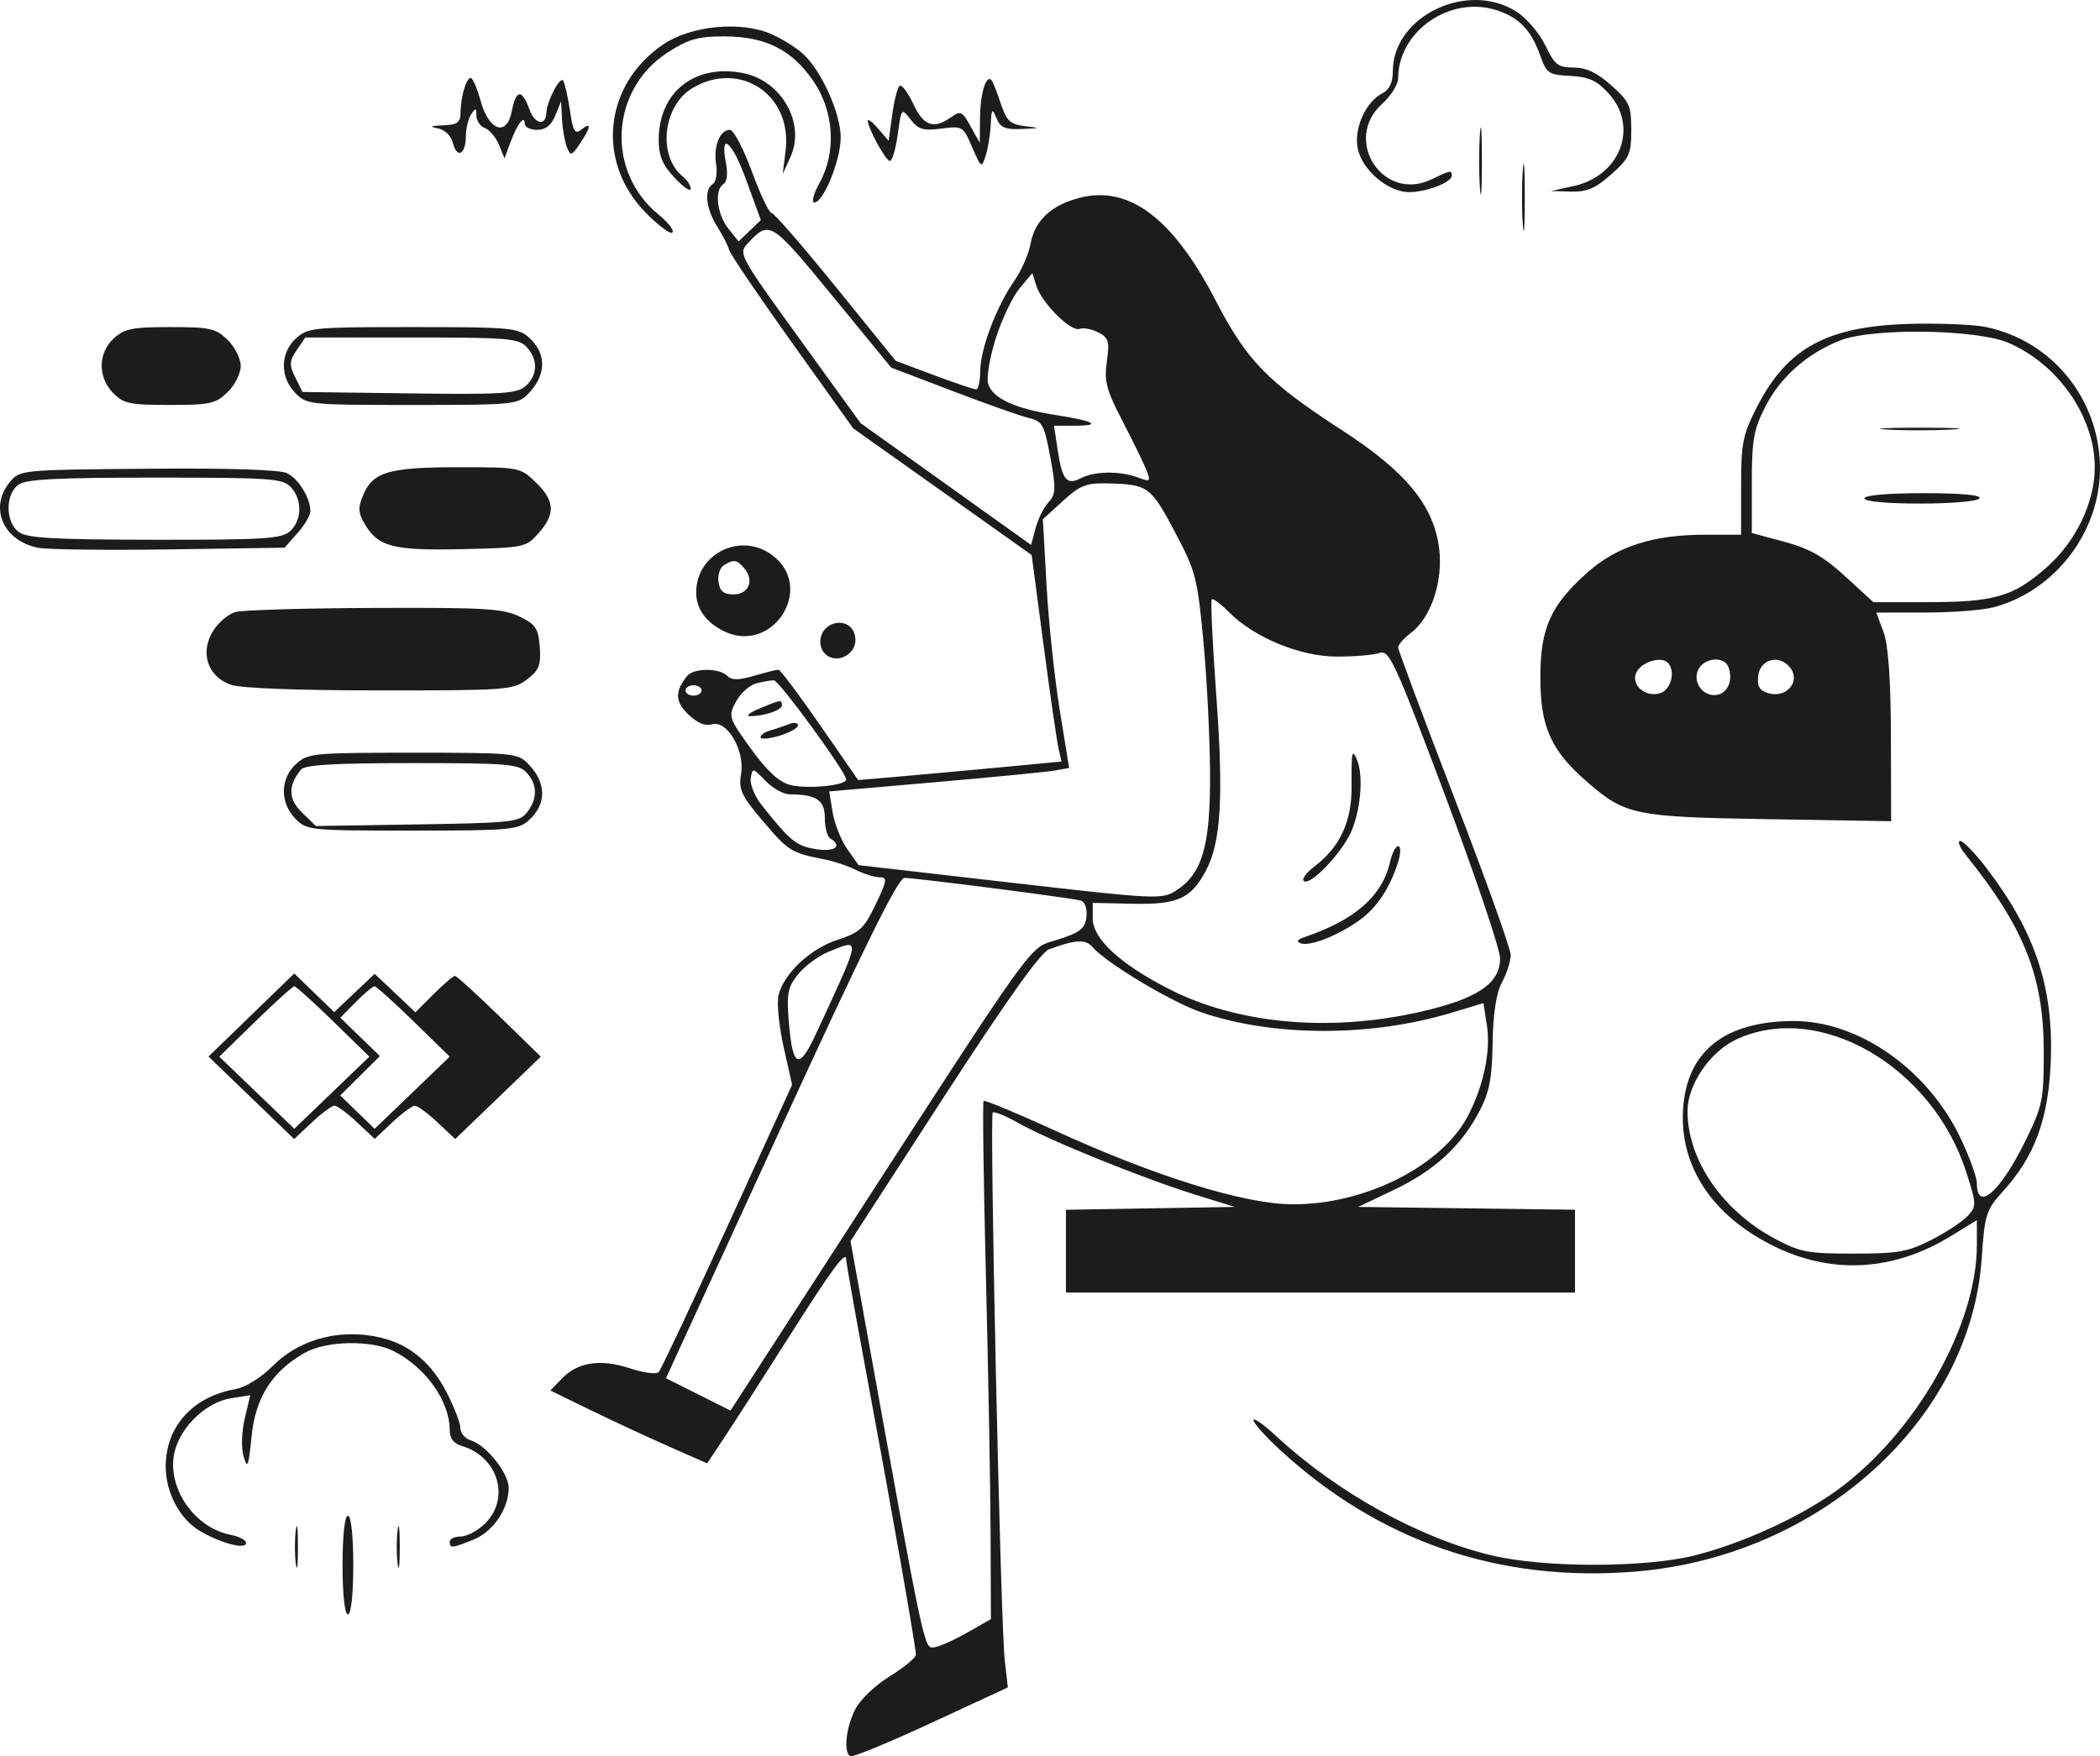 <svg width="465" height="389" viewBox="0 0 465 389" fill="none" xmlns="http://www.w3.org/2000/svg">
<path fill-rule="evenodd" clip-rule="evenodd" d="M335.817 2.601C338.035 4.025 340.903 7.386 342.191 10.074C344.252 14.373 345.003 14.96 348.438 14.96C351.229 14.96 353.606 16.082 356.775 18.896C360.793 22.465 361.206 23.383 361.206 28.756C361.206 34.13 360.793 35.047 356.775 38.617C353.27 41.728 351.407 42.527 347.876 42.429L343.409 42.306L348.396 41.222C358.838 38.954 362.952 28.017 356.141 20.632C353.54 17.811 351.783 17.016 347.703 16.812C342.891 16.572 342.448 16.269 341.016 12.233C339.016 6.6 336.35 3.851 331.323 2.244C321.068 -1.036 309.593 6.934 309.593 17.337C309.593 18.684 307.991 21.236 306.034 23.008C297.187 31.015 306.278 44.894 316.98 39.721C321.22 37.672 321.458 37.63 321.458 38.918C321.458 40.391 315.833 42.553 312.002 42.553C307.355 42.553 301.549 37.599 300.63 32.85C299.776 28.443 302.379 22.603 306.046 20.702C307.65 19.871 308.408 18.292 308.411 15.782C308.426 3.574 324.949 -4.373 335.817 2.601ZM170.763 7.532C173.043 8.524 176.183 10.472 177.742 11.861C181.822 15.493 186.175 25.126 186.158 30.481C186.143 35.474 182.333 44.852 180.319 44.852C179.634 44.852 180.141 42.919 181.448 40.558C185.241 33.699 184.712 24.703 180.119 17.984C175.346 11.001 169.488 8.062 160.343 8.062C154.566 8.062 152.451 8.66 147.915 11.571C135.126 19.777 134.076 37.946 145.835 47.533C147.968 49.272 149.338 51.057 148.882 51.5C148.424 51.943 145.745 49.94 142.925 47.05C131.938 35.782 133.72 18.781 146.827 9.856C152.972 5.671 164.022 4.598 170.763 7.532ZM164.62 16.208C173.104 17.917 178.397 27.325 175.042 34.731L173.321 38.529L173.96 33.262C175.443 21.038 163.873 13.282 153.393 19.474C146.751 23.399 145.539 34.555 151.255 39.152C152.2 39.913 152.959 41.118 152.94 41.831C152.921 42.544 151.319 41.437 149.38 39.373C146.694 36.512 145.855 34.514 145.855 30.981C145.855 20.358 153.877 14.043 164.62 16.208ZM219.708 17.999C220.03 18.54 220.929 20.894 221.705 23.228C222.882 26.766 223.744 27.547 226.903 27.93C230.516 28.368 230.484 28.397 226.203 28.573C222.562 28.722 221.513 28.269 220.642 26.17C219.681 23.852 219.549 24.001 219.376 27.607C219.269 29.82 218.762 32.924 218.251 34.505C217.35 37.286 217.253 37.224 215.274 32.619C213.271 27.959 213.129 27.872 208.453 28.479C204.445 29 203.351 28.679 201.636 26.478C199.603 23.865 199.592 23.877 198.787 29.754C198.342 33 197.563 35.654 197.054 35.654C196.128 35.654 192.093 28.263 192.168 26.705C192.19 26.252 193.236 27.077 194.491 28.537L196.775 31.19L197.575 25.349C198.014 22.137 198.763 19.274 199.238 18.99C199.714 18.705 201.06 20.527 202.228 23.039C204.492 27.903 206.757 28.697 210.59 25.966C212.697 24.465 213.065 24.636 214.919 27.978L216.946 31.631L217.013 25.882C217.08 20.276 218.533 16.024 219.708 17.999ZM124.714 17.877C125.081 18.485 125.754 21.474 126.21 24.519C126.903 29.143 127.318 29.828 128.735 28.689C131.008 26.861 130.875 28.179 128.42 31.81C126.571 34.546 126.339 34.612 125.537 32.632C125.057 31.449 124.57 28.67 124.455 26.457L124.245 22.433L122.956 25.595C122.069 27.769 120.812 28.756 118.929 28.756C117.424 28.756 116.192 28.153 116.192 27.415C116.192 25.303 114.542 27.421 113.067 31.426L111.721 35.08L110.489 32.074C109.81 30.422 108.413 28.758 107.385 28.375C106.355 27.992 105.505 26.757 105.496 25.631C105.48 23.888 105.306 23.84 104.327 25.307C103.695 26.256 103.169 28.424 103.158 30.126C103.135 34.192 101.217 35.25 100.299 31.702C99.867 30.034 98.507 28.716 96.909 28.418C94.982 28.059 95.313 27.877 98.098 27.763C101.253 27.636 101.956 27.137 101.971 25.02C101.992 21.535 103.231 17.26 104.219 17.26C104.66 17.26 105.646 19.522 106.409 22.288C108.272 29.035 112.214 30.363 113.327 24.616C114.265 19.766 115.575 19.641 117.232 24.244C118.422 27.549 120.872 28.011 120.992 24.952C121.092 22.378 124.043 16.767 124.714 17.877ZM328.138 35.654C328.138 42.294 327.943 45.011 327.703 41.69C327.463 38.37 327.463 32.939 327.703 29.619C327.943 26.298 328.138 29.015 328.138 35.654ZM166.473 37.954C168.327 43.012 170.286 47.151 170.826 47.151C171.365 47.151 177.773 54.523 185.067 63.534L198.327 79.917L206.777 83.078C211.425 84.818 215.636 86.24 216.137 86.24C216.636 86.24 217.045 84.435 217.045 82.229C217.045 77.398 220.603 67.951 224.573 62.237C226.165 59.947 227.8 56.215 228.207 53.946C229.115 48.884 232.745 45.467 238.948 43.839C249.944 40.951 259.709 48.269 269.126 66.453C276.104 79.925 280.579 84.531 297.135 95.272C311.414 104.537 317.502 111.974 318.678 121.592C319.555 128.771 316.872 136.782 312.466 140.14C310.886 141.345 309.593 142.807 309.593 143.39C309.593 143.973 315.199 158.98 322.052 176.739C328.904 194.498 334.51 210.139 334.51 211.498C334.51 212.857 333.644 215.591 332.584 217.575C331.297 219.988 330.609 224.443 330.508 231.027C330.387 238.946 329.803 241.921 327.524 246.241C323.478 253.909 317.64 259.254 308.604 263.563L300.736 267.313L324.743 267.625L348.748 267.935V277.11V286.283H292.389H236.03V277.114V267.947L254.717 267.63L273.405 267.313L264.506 264.544C252.986 260.958 232.249 252.56 225.616 248.793C222.757 247.17 220.151 246.101 219.824 246.418C219.084 247.135 221.538 359.323 222.476 367.664L223.16 373.741L206.16 381.62C196.812 385.953 188.761 389.266 188.273 388.983C186.767 388.112 187.284 382.829 189.273 378.77C190.362 376.545 193.629 373.378 196.985 371.291C200.188 369.3 202.807 367.147 202.807 366.509C202.807 364.788 197.398 334.019 192.067 305.414C189.49 291.591 187.383 279.71 187.383 279.012C187.383 276.749 184.396 280.789 174.357 296.63C168.948 305.166 162.735 314.842 160.553 318.132L156.583 324.113L147.956 320.304C143.211 318.208 135.399 314.576 130.596 312.232L121.862 307.97L124.45 305.302C127.977 301.664 132.975 300.923 139.5 303.068C142.498 304.056 145.358 304.433 145.852 303.907C146.347 303.383 153.197 288.849 161.074 271.612L175.397 240.27L173.507 231.826C172.466 227.182 171.97 222.011 172.404 220.333C173.651 215.522 179.483 210.088 185.493 208.141C190.367 206.561 191.341 205.655 193.886 200.331C196.444 194.982 196.54 194.308 194.744 194.302C193.632 194.298 191.29 193.571 189.539 192.686C187.789 191.801 184.585 190.73 182.42 190.308C175.203 188.898 174.576 188.507 168.988 181.931C164.114 176.194 163.513 174.899 164.095 171.415C164.971 166.191 160.965 159.396 157.618 160.425C156.151 160.877 154.367 160.124 152.413 158.23C149.474 155.381 149.395 153.167 152.117 149.759C153.564 147.948 159.17 147.888 161.004 149.665C162.06 150.688 163.489 150.688 167.015 149.665C169.559 148.927 171.966 148.322 172.366 148.322C172.765 148.322 176.901 153.824 181.556 160.547L190.02 172.771L198.491 172.047C203.149 171.648 213.281 170.725 221.006 169.996L235.052 168.67L234.37 165.682C233.995 164.038 232.507 153.745 231.064 142.809L228.439 122.923L208.677 108.893L188.914 94.863L175.394 75.934C167.957 65.523 161.685 56.267 161.457 55.366C161.228 54.463 160.029 52.117 158.791 50.151C156.286 46.167 155.855 41.946 157.834 40.76C158.549 40.331 158.88 38.361 158.57 36.381C157.941 32.378 159.399 28.756 161.638 28.756C162.442 28.756 164.617 32.895 166.473 37.954ZM160.756 36.187C161.195 38.453 160.97 40.303 160.2 40.764C158.155 41.988 158.74 47.452 161.253 50.6L163.548 53.474L166.007 51.111L168.465 48.748L165.265 39.954C162.084 31.209 159.35 28.925 160.756 36.187ZM337.63 43.702C337.63 50.342 337.435 53.058 337.195 49.738C336.955 46.418 336.955 40.987 337.195 37.666C337.435 34.346 337.63 37.063 337.63 43.702ZM165.6 53.87C163.458 56.163 163.651 56.522 176.984 74.958L190.548 93.713L209.433 107.207L228.317 120.701L229.308 116.979C229.854 114.932 231.14 112.349 232.166 111.24C233.798 109.478 233.849 108.215 232.571 101.283C231.25 94.123 230.795 93.273 227.932 92.614C226.186 92.213 218.588 89.528 211.048 86.65L197.338 81.417L184.351 65.572C170.702 48.918 170.4 48.73 165.6 53.87ZM220.479 74.975C219.135 79.213 218.385 83.745 218.811 85.048C219.861 88.254 224.746 90.509 233.655 91.899C242.382 93.261 244.195 94.288 237.872 94.288H233.387L234.213 99.749C235.211 106.35 236.21 107.537 239.384 105.891C242.375 104.34 247.943 104.273 251.923 105.738C254.731 106.773 254.852 106.673 253.853 104.128C253.268 102.634 250.893 97.766 248.577 93.308C244.978 86.385 244.47 84.459 245.087 80.089C245.721 75.611 245.486 74.805 243.201 73.621C241.765 72.876 239.895 72.526 239.047 72.841C237.13 73.553 230.668 67.111 229.478 63.301L228.597 60.479L225.76 63.876C224.2 65.743 221.824 70.738 220.479 74.975ZM439.711 72.423C454.419 75.45 464.948 88.46 465 103.673C465.047 117.781 455.101 130.83 441.512 134.487C439.109 135.134 432.268 135.666 426.308 135.669L415.473 135.676L417.06 139.987C418.13 142.892 418.665 150.429 418.7 163.09L418.752 181.881L391.759 181.439C361.685 180.945 359.875 180.567 351.166 172.943C343.384 166.131 341.077 160.895 341.077 150.047C341.077 139.11 343.326 134.094 351.502 126.791C357.922 121.057 366.069 118.431 377.44 118.431H385.53V107.693C385.53 98.016 385.888 96.258 389.158 89.919C395.82 77.001 404.665 72.235 422.905 71.734C429.431 71.554 436.993 71.865 439.711 72.423ZM117.154 74.788C121.045 78.299 121.012 82.984 117.069 87.102C114.663 89.615 113.931 89.689 91.275 89.689C68.438 89.689 67.906 89.635 65.379 87.029C61.952 83.493 62.026 78.147 65.545 74.943C68.171 72.553 69.306 72.444 91.425 72.444C113.066 72.444 114.726 72.596 117.154 74.788ZM50.394 75.266C51.996 76.819 53.307 79.428 53.307 81.067C53.307 82.705 51.996 85.314 50.394 86.867C47.766 89.414 46.513 89.689 37.55 89.689C28.701 89.689 27.336 89.398 25.037 87.029C21.611 83.493 21.684 78.147 25.203 74.943C27.565 72.795 29.322 72.444 37.716 72.444C46.504 72.444 47.774 72.727 50.394 75.266ZM407.328 75.451C400.044 78.398 394.27 83.511 390.963 89.94C388.31 95.097 387.903 97.364 387.903 106.971V118.054L395.13 120.001C400.706 121.503 403.781 123.253 408.593 127.663L414.828 133.377L426.579 133.37C441.607 133.362 445.686 132.197 452.998 125.827C459.61 120.068 463.839 111.35 463.839 103.485C463.839 92.377 455.841 80.789 444.855 75.981C437.788 72.888 414.481 72.559 407.328 75.451ZM65.698 77.556C64.059 79.979 64.017 80.817 65.389 83.592L66.982 86.815L90.575 87.128C111.278 87.401 114.439 87.204 116.367 85.512C119.092 83.123 119.187 79.613 116.602 76.846C114.825 74.943 112.397 74.743 91.119 74.743H67.6L65.698 77.556ZM432.054 95.14C427.95 95.365 421.543 95.364 417.816 95.136C414.089 94.909 417.447 94.725 425.278 94.727C433.109 94.729 436.158 94.915 432.054 95.14ZM118.657 106.846C122.873 110.932 123.03 113.832 119.264 118.079C116.465 121.235 116.097 121.312 102.356 121.626C87.006 121.975 83.686 121.11 80.718 115.985C79.292 113.523 79.247 112.392 80.465 109.54C82.616 104.509 86.176 103.485 101.508 103.485C115.046 103.485 115.224 103.52 118.657 106.846ZM63.554 104.799C66.117 106.033 68.732 110.299 68.732 113.247C68.732 114.131 67.444 116.305 65.87 118.079L63.009 121.305L37.756 121.679C23.865 121.883 10.735 121.73 8.576 121.338C0.758 119.916 -2.534 112.42 2.18 106.774C4.437 104.073 4.575 104.059 32.733 103.82C50.792 103.667 61.935 104.021 63.554 104.799ZM4.095 107.346C1.137 109.443 1.178 115.65 4.165 117.84C5.999 119.184 11.832 119.515 34.229 119.544C58.458 119.576 62.297 119.337 64.189 117.678C66.89 115.308 66.989 110.664 64.395 107.887C62.599 105.963 60.049 105.784 34.366 105.784C12.591 105.784 5.806 106.134 4.095 107.346ZM235.338 110.973L230.918 115.012L231.736 129.655C232.185 137.709 233.495 150.101 234.645 157.192L236.738 170.086L233.714 170.64C232.051 170.946 220.096 172.115 207.148 173.24L183.606 175.286L184.364 179.911C184.782 182.455 186.246 186.128 187.618 188.075L190.113 191.611L223.633 195.466C255.931 199.18 257.269 199.247 260.335 197.301C266.217 193.567 268.021 187.4 267.942 171.316C267.903 163.412 267.238 150.219 266.466 141.999C265.145 127.955 264.76 126.487 260.071 117.659C254.8 107.737 254.164 107.28 245.309 107.067C240.497 106.951 239.17 107.471 235.338 110.973ZM438.329 110.383C437.917 111.03 432.187 111.533 425.208 111.533C417.74 111.533 412.82 111.076 412.82 110.383C412.82 109.686 417.984 109.233 425.941 109.233C434.387 109.233 438.802 109.643 438.329 110.383ZM171.072 123.011C180.622 130.291 170.973 145.152 160.201 139.754C156.264 137.781 154.16 134.804 154.16 131.207C154.16 122.55 164.128 117.719 171.072 123.011ZM160.286 125.189C159.413 125.726 158.879 127.398 159.1 128.908C159.399 130.96 160.244 131.652 162.449 131.652C165.805 131.652 167.072 128.511 164.792 125.849C163.151 123.933 162.489 123.835 160.286 125.189ZM269.286 153.511C270.963 176.473 270.385 186.525 267.027 192.824C263.691 199.084 260.765 200.393 250.627 200.166L241.962 199.97V203.448C241.962 207.895 247.939 213.439 258.695 218.97C273.958 226.818 294.336 228.689 314.526 224.096C327.081 221.24 332.12 217.875 332.168 212.314C332.184 210.315 326.711 194.082 320.006 176.24C308.817 146.47 307.618 143.868 305.44 144.624C304.135 145.077 299.864 145.438 295.948 145.424C287.83 145.398 277.667 141.186 272.078 135.535C270.292 133.728 268.602 132.474 268.319 132.748C268.038 133.02 268.472 142.364 269.286 153.511ZM115.006 136.54C118.62 138.289 119.205 139.166 119.517 143.306C119.819 147.318 119.376 148.442 116.687 150.492C113.638 152.815 112.227 152.921 84.173 152.921C66.361 152.921 53.415 152.437 51.197 151.687C46.044 149.947 44.221 144.657 47.117 139.852C48.282 137.918 50.552 135.981 52.161 135.546C53.771 135.111 67.634 134.704 82.97 134.642C107.293 134.545 111.383 134.786 115.006 136.54ZM189.183 140.336C189.701 141.921 189.355 143.456 188.23 144.544C185.417 147.27 181.226 145.395 181.678 141.613C182.169 137.491 187.93 136.512 189.183 140.336ZM389.317 149.661C389.044 151.944 389.588 152.92 391.45 153.492C395.883 154.855 399.105 150.439 395.926 147.359C393.443 144.953 389.724 146.248 389.317 149.661ZM376.126 148.164C374.582 150.959 377.12 154.48 380.256 153.895C382.649 153.449 383.814 150.489 382.701 147.681C381.765 145.318 377.526 145.63 376.126 148.164ZM362.534 148.588C360.754 151.339 364.105 154.611 367.599 153.536C370.059 152.781 371.102 148.521 369.264 146.74C367.864 145.384 363.903 146.471 362.534 148.588ZM167.461 151.359C165.966 151.746 163.94 153.571 162.957 155.412C161.223 158.662 161.32 158.969 166.268 165.824C169.801 170.721 172.456 173.181 174.924 173.842C178.608 174.829 187.38 173.992 187.385 172.652C187.391 171.107 172.51 150.691 171.365 150.672C170.712 150.662 168.955 150.97 167.461 151.359ZM151.787 152.921C151.787 153.553 152.588 154.071 153.567 154.071C154.546 154.071 155.347 153.553 155.347 152.921C155.347 152.289 154.546 151.771 153.567 151.771C152.588 151.771 151.787 152.289 151.787 152.921ZM173.145 156.236C173.145 157.3 169.069 158.659 166.026 158.608C165.047 158.592 166.042 157.823 168.238 156.9C172.918 154.932 173.145 154.901 173.145 156.236ZM176.704 160.653C176.704 161.247 174.835 162.289 172.551 162.968C170.267 163.646 168.399 163.793 168.399 163.295C168.399 162.796 169.332 162.126 170.475 161.808C171.618 161.49 173.485 160.857 174.628 160.401C175.77 159.946 176.704 160.059 176.704 160.653ZM300.567 168.536C301.966 172.068 301.208 179.995 299.038 184.537C296.666 189.5 289.943 196.346 288.661 195.104C288.228 194.684 289.252 193.291 290.937 192.008C296.765 187.565 299.361 181.965 299.282 173.998C299.209 166.347 299.392 165.567 300.567 168.536ZM117.069 169.304C121.012 173.422 121.045 178.107 117.154 181.618C114.724 183.812 113.067 183.962 91.259 183.962C68.438 183.962 67.906 183.907 65.379 181.302C61.952 177.767 62.026 172.421 65.545 169.216C68.171 166.826 69.306 166.717 91.442 166.717C113.925 166.717 114.664 166.792 117.069 169.304ZM66.649 170.454C63.733 173.985 63.81 176.999 66.896 179.989L69.954 182.952L92.431 182.594C113.284 182.263 115.038 182.072 116.699 179.938C119.058 176.91 119.022 173.711 116.602 171.119C114.825 169.218 112.4 169.016 91.236 169.016C73.939 169.016 67.526 169.391 66.649 170.454ZM168.612 178.252C174.967 186.266 176.266 187.333 180.56 188.062C184.803 188.782 186.693 187.405 183.823 185.687C183.171 185.296 182.637 183.256 182.637 181.155C182.637 177.202 180.794 175.969 174.834 175.931C173.48 175.921 171.078 174.573 169.495 172.933C166.709 170.045 166.607 170.028 166.239 172.367C166.029 173.694 167.097 176.342 168.612 178.252ZM439.927 192.344C450.791 206.596 454.853 219.043 454.07 235.697C453.487 248.107 450.459 256.195 443.541 263.83C439.769 267.992 439.471 268.928 438.806 278.714C436.376 314.443 402.996 344.685 362.253 348.067C332.018 350.578 305.31 341.403 283.193 320.909C280.094 318.036 277.557 315.171 277.557 314.541C277.557 313.912 279.827 315.502 282.6 318.076C296.075 330.582 314.402 340.726 330.357 344.508C342.079 347.288 364.493 347.26 375.444 344.454C386.106 341.72 398.638 335.965 406.778 330.064C424.157 317.462 437.736 293.626 437.736 275.72V270.238L432.1 273.708C419.386 281.536 405.767 282.352 392.897 276.057C379.176 269.346 371.849 258.31 372.683 245.613C373.519 232.901 381.756 226.278 396.9 226.14C411.519 226.007 427.024 236.9 434.276 252.396C436.18 256.463 437.736 260.805 437.736 262.047C437.736 268.616 442.971 263.968 448.637 252.368C452.279 244.911 452.566 243.475 452.546 232.823C452.514 216.262 448.248 205.505 435.331 189.423C433.935 187.685 433.354 186.262 434.04 186.262C434.727 186.262 437.376 188.999 439.927 192.344ZM309.658 190.639C307.943 196.436 304.922 201.037 300.992 203.838C296.202 207.253 290.044 209.667 288 208.93C286.974 208.559 287.251 208.103 288.829 207.567C300.1 203.738 306.094 198.447 307.829 190.794C308.25 188.933 309.05 187.411 309.605 187.411C310.16 187.411 310.184 188.864 309.658 190.639ZM172.939 249.781L147.463 305.253L154.611 308.835L161.759 312.418L184.163 277.794C230.874 205.606 227.524 210.268 234.25 208.104C239.189 206.516 240.245 205.682 240.559 203.12C240.776 201.341 240.276 199.808 239.372 199.483C237.983 198.984 205.121 194.731 200.316 194.429C198.918 194.34 191.685 208.965 172.939 249.781ZM232.226 210.286C230.413 210.962 222.634 221.912 208.917 243.098L188.328 274.895L192.107 295.822C204.544 364.681 204.62 365.042 206.677 364.884C207.761 364.8 211.073 363.355 214.034 361.673L219.418 358.616L219.346 339.982C219.307 329.734 218.842 304.017 218.313 282.834C217.783 261.651 217.549 244.105 217.791 243.842C218.033 243.578 225.039 246.484 233.36 250.297C255.829 260.598 275.617 266.739 286.34 266.739C302.423 266.739 319.193 258.257 325.031 247.17C328.467 240.642 330.123 232.828 329.256 227.225L328.474 222.174L321.379 224.313C303.541 229.693 282.095 229.67 266.135 224.255C259.422 221.978 244.921 213.286 241.847 209.695C240.37 207.972 238.064 208.113 232.226 210.286ZM183.391 210.84C181.238 211.712 178.261 213.911 176.777 215.726C174.425 218.603 174.154 219.965 174.669 226.318C175.496 236.49 176.903 237.129 180.653 229.034C190.857 207.002 190.726 207.871 183.391 210.84ZM110.585 225.089L119.753 234.026L110.279 243.152L100.804 252.278L96.873 248.586C94.712 246.556 92.46 244.895 91.869 244.895C91.278 244.895 89.034 246.548 86.883 248.569L82.97 252.243L79.057 248.569C76.906 246.548 74.662 244.895 74.071 244.895C73.48 244.895 71.228 246.556 69.066 248.586L65.135 252.278L55.653 243.144L46.169 234.009L55.665 224.808L65.162 215.606L69.581 219.889L74.001 224.172L78.486 219.928L82.97 215.686L87.476 219.95L91.983 224.214L96.014 220.184C98.232 217.967 100.355 216.153 100.732 216.153C101.108 216.153 105.542 220.175 110.585 225.089ZM78.79 221.929L75.354 225.404L79.74 229.655L84.127 233.905L79.732 238.267L75.337 242.628L79.148 246.322L82.96 250.015L91.272 242.024L99.583 234.033L91.605 226.243C87.216 221.958 83.312 218.452 82.927 218.452C82.543 218.452 80.681 220.017 78.79 221.929ZM56.537 226.243L48.559 234.033L56.865 242.019L65.172 250.006L73.479 242.019L81.786 234.033L73.808 226.243C69.419 221.958 65.534 218.452 65.172 218.452C64.81 218.452 60.926 221.958 56.537 226.243ZM384.343 230.284C378.582 233.024 373.665 240.297 373.665 246.079C373.665 256.848 381.32 268.076 392.9 274.292C398.606 277.356 400.195 277.66 410.446 277.655C420.329 277.65 422.449 277.275 427.651 274.617C430.914 272.95 434.526 270.575 435.678 269.34C437.682 267.192 437.67 266.773 435.408 259.677C427.893 236.102 402.655 221.575 384.343 230.284ZM85.591 296.616C91.246 298.268 95.734 302.234 98.886 308.36C100.573 311.641 101.954 315.225 101.954 316.323C101.954 317.421 102.998 318.64 104.275 319.033C107.707 320.088 112.633 326.28 112.633 329.541C112.633 334.177 109.208 339.23 104.88 340.983C100.082 342.925 99.581 342.971 99.581 341.467C99.581 340.835 100.673 340.318 102.007 340.318C103.342 340.318 105.745 339.047 107.347 337.495C113.083 331.936 110.332 322.628 102.251 320.253C100.461 319.727 99.581 318.57 99.581 316.747C99.581 310.335 94.252 302.829 87.15 299.237C82.212 296.74 72.215 296.938 67.478 299.627C60.236 303.737 56.55 309.545 55.7 318.178C55.048 324.807 54.791 325.462 53.955 322.641C53.39 320.736 53.492 317.148 54.194 314.176L55.412 309.018L51.208 309.679C46.079 310.485 40.778 315.182 38.954 320.535C36.282 328.379 42.474 338.276 51.1 339.947C52.967 340.31 54.494 341.114 54.494 341.735C54.494 343.281 48.834 341.805 44.237 339.06C39.756 336.383 36.696 330.596 36.696 324.797C36.696 316.02 42.61 309.399 51.96 307.705C54.4 307.263 57.717 305.22 60.487 302.455C66.757 296.195 76.438 293.943 85.591 296.616ZM88.523 342.617C88.523 346.727 88.307 348.409 88.045 346.353C87.781 344.298 87.781 340.936 88.045 338.88C88.307 336.825 88.523 338.507 88.523 342.617ZM78.224 346.641C78.224 353.156 77.745 357.563 77.037 357.563C76.33 357.563 75.851 353.156 75.851 346.641C75.851 340.126 76.33 335.719 77.037 335.719C77.745 335.719 78.224 340.126 78.224 346.641ZM65.979 342.617C65.979 346.727 65.763 348.409 65.501 346.353C65.237 344.298 65.237 340.936 65.501 338.88C65.763 336.825 65.979 338.507 65.979 342.617Z" fill="#1C1C1C"/>
</svg>
